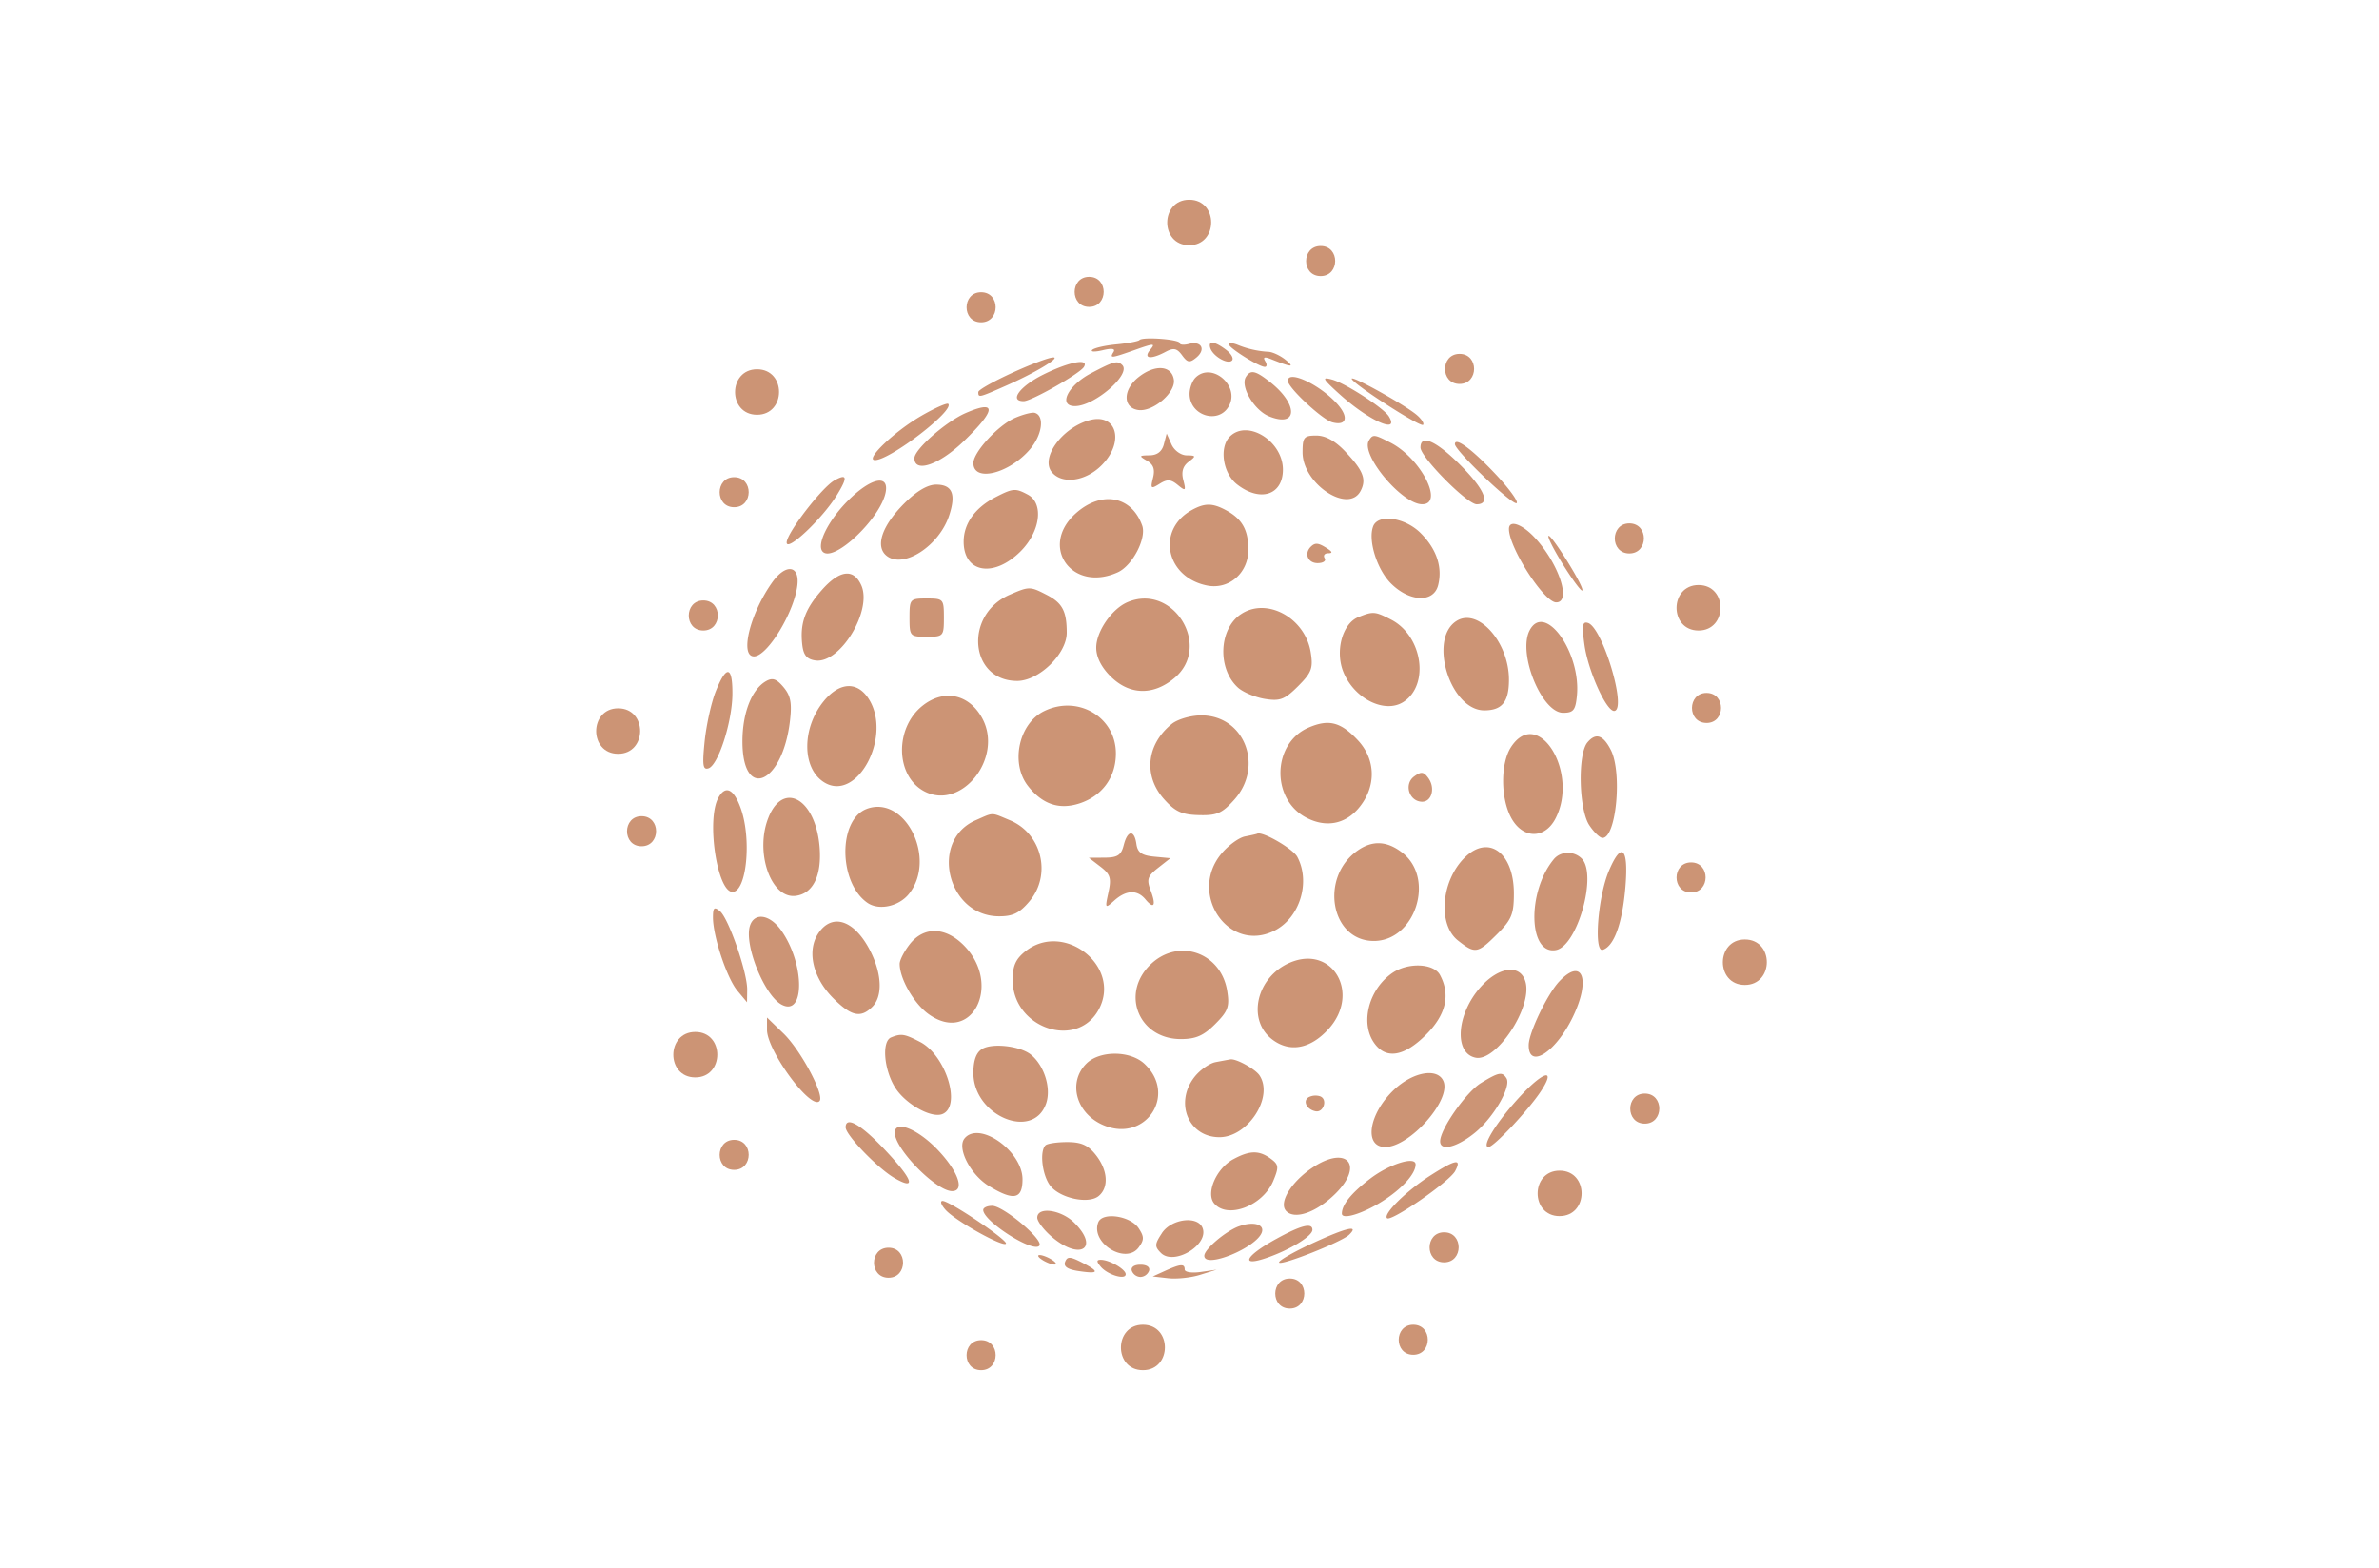 <svg width="88" height="58" fill="none" xmlns="http://www.w3.org/2000/svg"><path fill-rule="evenodd" clip-rule="evenodd" d="M42.15 12.58c-.048.048-.434.12-.858.161-.424.04-.826.134-.893.206-.067.073.11.077.393.009.338-.081.475-.059.398.065-.151.245-.104.24.813-.083.685-.242.746-.242.546 0-.277.333.017.373.572.076.292-.156.415-.13.605.13.2.274.283.287.528.084.362-.3.188-.625-.272-.505-.188.05-.343.036-.343-.03 0-.138-1.36-.241-1.49-.113Zm2.621.3c.102.304.644.614.8.458.073-.073-.026-.251-.218-.397-.428-.323-.678-.35-.582-.062Zm.686-.14c0 .133 1.115.831 1.328.832.081 0 .088-.095.016-.211-.092-.15-.028-.171.217-.074.763.305.888.312.54.028-.194-.157-.48-.293-.636-.3a3.534 3.534 0 0 1-1.147-.26c-.175-.07-.318-.078-.318-.016Zm-6.907.595c-.948.338-2.362 1.038-2.362 1.17 0 .213.015.21 1.011-.23 1.452-.641 2.436-1.325 1.351-.94Zm.036.526c-.864.43-1.27.985-.717.98.286-.001 2.07-1.016 2.224-1.264.208-.336-.547-.194-1.507.284Zm1.765-.048c-.856.452-1.225 1.212-.587 1.211.727-.001 2.086-1.181 1.749-1.518-.178-.178-.304-.145-1.162.307Zm1.769.136c-.587.46-.594 1.137-.015 1.22.539.077 1.385-.642 1.317-1.118-.076-.533-.693-.581-1.302-.102Zm2.101.023c-.12.12-.218.39-.218.6 0 .814 1.085 1.142 1.46.44.404-.752-.648-1.633-1.242-1.04Zm1.865-.025c-.214.347.3 1.224.85 1.452 1.072.443 1.101-.436.042-1.267-.54-.426-.72-.463-.892-.185Zm1.552.14c0 .252 1.273 1.44 1.648 1.538.545.143.616-.216.143-.721-.658-.704-1.79-1.22-1.79-.817Zm1.909.492c1.075.977 2.248 1.505 1.826.823-.191-.308-1.605-1.224-2.1-1.359-.393-.107-.357-.036.273.536Zm.454-.567c0 .163 2.54 1.805 2.639 1.705.049-.049-.054-.212-.23-.362-.43-.37-2.41-1.472-2.41-1.343Zm-15.91 1.366c-.994.57-2.12 1.644-1.725 1.644.556 0 2.95-1.838 2.71-2.08-.046-.045-.49.15-.986.436Zm1.628-.096c-.728.317-1.894 1.343-1.894 1.668 0 .562.913.25 1.818-.621 1.21-1.165 1.238-1.552.076-1.047Zm1.823.18c-.62.27-1.536 1.265-1.536 1.67 0 .722 1.334.39 2.103-.522.447-.531.536-1.231.169-1.336-.1-.029-.431.056-.736.188Zm2.731.09c-1.009.296-1.794 1.4-1.364 1.918.381.458 1.243.34 1.836-.253.873-.871.562-1.967-.472-1.664Zm5.22.598c-.401.401-.26 1.356.261 1.766.856.673 1.702.403 1.702-.543 0-1.055-1.312-1.872-1.963-1.223Zm-2.442.29c-.07.266-.247.402-.53.405-.39.006-.398.023-.093.2.239.138.302.318.223.634-.1.4-.078.42.242.22.284-.177.416-.169.672.041.291.239.31.223.206-.179-.078-.302-.017-.514.195-.675.285-.215.279-.235-.072-.24-.213-.003-.46-.181-.56-.406l-.178-.4-.105.4Zm5.132.295c0 1.169 1.701 2.293 2.15 1.421.22-.427.093-.75-.572-1.452-.372-.393-.729-.59-1.068-.59-.46 0-.51.062-.51.621Zm2.455-.441c-.32.518 1.216 2.361 1.97 2.361.82 0-.05-1.7-1.166-2.275-.61-.315-.659-.32-.804-.086Zm1.907.262c0 .356 1.726 2.1 2.079 2.1.525 0 .291-.556-.616-1.462-.892-.89-1.463-1.14-1.463-.638Zm1.273-.125c0 .242 2.161 2.304 2.285 2.18.063-.062-.279-.534-.76-1.047-.87-.928-1.525-1.416-1.525-1.133Zm-22.953 1.342c-.465.26-1.766 1.952-1.766 2.297 0 .363 1.305-.865 1.85-1.742.416-.67.393-.822-.085-.555Zm.51.74c-.74.738-1.19 1.65-.94 1.9.41.41 2.157-1.25 2.328-2.214.119-.667-.56-.514-1.388.314Zm2.077.109c-.845.844-1.096 1.619-.635 1.956.63.459 1.923-.39 2.291-1.503.264-.797.117-1.146-.481-1.146-.316 0-.72.239-1.175.693Zm3.372-.229c-.748.384-1.173.973-1.178 1.633-.008 1.168 1.11 1.365 2.105.372.735-.735.868-1.778.266-2.1-.458-.244-.546-.237-1.193.095Zm2.971.597c-1.373 1.225-.141 2.953 1.555 2.181.54-.246 1.067-1.257.9-1.728-.392-1.097-1.503-1.303-2.455-.453Zm4.299-.125c-1.33.726-.978 2.49.557 2.797.814.162 1.535-.47 1.527-1.341-.006-.732-.238-1.132-.845-1.455-.487-.258-.767-.259-1.24-.001Zm6.7.608c-.198.513.14 1.595.66 2.114.69.688 1.579.72 1.744.063.168-.668-.058-1.34-.648-1.929-.582-.581-1.575-.721-1.757-.248Zm5.023.096c0 .695 1.3 2.716 1.748 2.716.577 0 .092-1.449-.803-2.405-.47-.502-.945-.659-.945-.311Zm1.458.274c-.002.105.28.636.628 1.18.347.545.631.909.632.809 0-.247-1.255-2.228-1.26-1.989Zm-8.789.385c-.253.253-.106.605.253.605.206 0 .324-.081.262-.181-.062-.1-.005-.183.126-.184.173-.002.163-.051-.035-.18-.325-.209-.444-.221-.606-.06ZM28.568 21.54c-.822 1.153-1.215 2.743-.678 2.743.496 0 1.498-1.647 1.606-2.641.08-.737-.434-.794-.928-.102Zm1.825.296c-.62.705-.807 1.231-.717 2.017.044.386.17.536.486.581.914.13 2.12-1.856 1.694-2.788-.286-.627-.804-.56-1.463.19Zm6.954.167c-1.698.738-1.484 3.188.279 3.188.805 0 1.833-1 1.833-1.783 0-.796-.162-1.102-.74-1.4-.616-.319-.65-.319-1.372-.005Zm-3.704.846c0 .688.018.708.636.708s.636-.02.636-.708-.018-.708-.636-.708-.636.02-.636.708Zm8.068-.573c-.582.245-1.161 1.084-1.161 1.683 0 .348.184.718.53 1.064.697.695 1.581.718 2.364.06 1.399-1.175-.047-3.518-1.733-2.807Zm4.169.461c-.8.56-.846 2.015-.085 2.703.19.17.637.358.994.416.56.09.73.025 1.227-.47.5-.5.562-.663.469-1.248-.206-1.293-1.65-2.069-2.605-1.4Zm4.366.093c-.596.24-.871 1.271-.546 2.05.414.989 1.543 1.536 2.227 1.08.962-.642.685-2.44-.466-3.035-.6-.31-.668-.315-1.215-.095Zm3.629.144c-1.05.666-.229 3.306 1.029 3.306.66 0 .913-.316.913-1.135 0-1.395-1.146-2.677-1.942-2.171Zm2.702.356c-.437.86.454 3.04 1.243 3.04.382 0 .46-.096.511-.635.154-1.62-1.205-3.484-1.754-2.405Zm2.032.52c.135.983.832 2.515 1.116 2.45.451-.1-.448-3.079-.982-3.253-.207-.068-.233.087-.134.803Zm-32.13 1.718c-.163.407-.348 1.235-.412 1.84-.093.898-.068 1.084.14 1.017.36-.115.875-1.709.885-2.735.01-1.058-.22-1.104-.613-.122Zm1.848-.363c-.525.305-.864 1.178-.864 2.223 0 2.218 1.48 1.585 1.757-.75.079-.669.028-.94-.237-1.256-.264-.313-.409-.361-.656-.217Zm2.167.707c-.831.987-.846 2.483-.03 3.017 1.227.803 2.57-1.701 1.659-3.09-.416-.635-1.057-.605-1.63.073Zm3.641.189c-1.055.828-1.017 2.62.066 3.18 1.37.707 2.915-1.24 2.139-2.696-.483-.904-1.411-1.108-2.205-.484Zm4.492.205c-.944.457-1.262 1.934-.598 2.776.534.678 1.156.886 1.908.639.836-.276 1.34-.97 1.34-1.846 0-1.346-1.4-2.175-2.65-1.569Zm4.716.477c-.936.757-1.055 1.922-.284 2.783.412.461.658.574 1.29.59.663.018.858-.067 1.307-.57 1.113-1.243.37-3.13-1.23-3.12-.383.001-.87.144-1.083.317Zm5.06.135c-1.338.577-1.397 2.633-.095 3.325.724.385 1.44.258 1.95-.347.656-.78.644-1.791-.03-2.51-.635-.678-1.076-.791-1.824-.468Zm7.493.716c-.387.59-.393 1.858-.011 2.594.418.809 1.249.836 1.654.054.883-1.705-.646-4.168-1.643-2.648Zm2.822-.166c-.362.436-.317 2.47.068 3.057.171.26.393.474.493.474.507 0 .734-2.416.307-3.253-.286-.56-.56-.648-.868-.278Zm-6.409 1.258c-.376.275-.198.9.267.934.379.029.533-.502.256-.88-.171-.234-.263-.244-.523-.054Zm-25.742.798c-.44.82-.037 3.472.528 3.472.518 0 .713-1.924.313-3.072-.26-.745-.576-.895-.841-.4Zm1.87.694c-.532 1.269.064 3.032.987 2.925.65-.076.98-.748.892-1.816-.146-1.756-1.32-2.448-1.88-1.109Zm3.626-.293c-1.068.394-1.052 2.73.024 3.476.427.296 1.172.132 1.543-.34 1.028-1.304-.148-3.66-1.567-3.137Zm4.03.42c-1.725.75-1.056 3.542.85 3.554.524.003.767-.116 1.137-.554.826-.98.46-2.504-.717-2.996-.725-.302-.587-.302-1.27-.004Zm5.472.926c-.091.366-.228.455-.7.458l-.588.004.43.33c.364.28.409.425.295.949-.131.604-.126.611.22.301.438-.39.846-.405 1.149-.04.317.382.405.228.19-.336-.153-.402-.112-.524.277-.83l.456-.358-.6-.057c-.462-.045-.613-.152-.658-.466-.077-.544-.329-.52-.47.045Zm4.489-.326c-.222.043-.61.323-.863.624-1.262 1.498.264 3.723 1.96 2.857.932-.476 1.336-1.794.836-2.728-.16-.298-1.285-.95-1.48-.856-.027.014-.231.06-.453.103Zm4.168.519c-1.42.993-1.001 3.347.597 3.347 1.528 0 2.277-2.303 1.06-3.26-.566-.443-1.107-.472-1.657-.087Zm3.952.268c-.87.868-.995 2.473-.24 3.065.632.498.723.483 1.447-.24.534-.534.618-.738.618-1.503 0-1.517-.944-2.201-1.825-1.322Zm3.305.052c-1 1.203-.946 3.553.077 3.364.793-.147 1.538-2.8.951-3.387-.288-.288-.779-.277-1.028.023Zm2.032.44c-.406.964-.563 3.026-.222 2.915.42-.137.724-.983.836-2.327.123-1.457-.142-1.71-.614-.588Zm-33.138 1.715c0 .702.515 2.247.904 2.714l.356.426.006-.463c.008-.635-.687-2.64-1.006-2.905-.214-.177-.26-.136-.26.228Zm1.368.312c-.222.699.53 2.574 1.17 2.915.872.467.86-1.521-.017-2.75-.42-.59-.992-.672-1.153-.165Zm2.523.287c-.426.65-.195 1.64.558 2.392.668.668 1.018.745 1.445.318.39-.39.358-1.22-.079-2.075-.582-1.141-1.412-1.415-1.924-.635Zm3.392.388c-.207.263-.377.592-.377.732 0 .554.535 1.48 1.078 1.866 1.599 1.137 2.73-1.116 1.286-2.56-.68-.679-1.47-.694-1.987-.038Zm4.283.26c-.367.29-.48.538-.48 1.066 0 1.796 2.405 2.599 3.199 1.067.82-1.584-1.3-3.246-2.72-2.132Zm4.596.518c-1.086 1.084-.395 2.737 1.143 2.737.556 0 .84-.124 1.27-.553.478-.478.54-.644.447-1.225-.23-1.445-1.834-1.983-2.86-.959Zm5.172-.087c-1.224.53-1.591 2.095-.663 2.825.646.507 1.42.372 2.094-.367 1.21-1.326.152-3.142-1.431-2.458Zm3.787.385c-.865.605-1.184 1.84-.665 2.58.434.619 1.103.514 1.92-.301.74-.74.912-1.475.517-2.212-.233-.435-1.193-.472-1.772-.067Zm3.26.53c-.882 1.002-.975 2.44-.168 2.598.764.15 2.086-1.84 1.849-2.784-.174-.694-.987-.604-1.68.185Zm2.924-.224c-.439.466-1.124 1.891-1.13 2.349-.012.919.994.283 1.63-1.03.676-1.393.358-2.232-.5-1.319Zm-29.306 1.79c0 .774 1.612 2.968 1.94 2.64.205-.204-.686-1.88-1.33-2.504l-.61-.59v.453Zm4.59.282c-.348.14-.27 1.17.14 1.84.372.61 1.334 1.158 1.752.998.724-.278.14-2.176-.823-2.673-.576-.298-.695-.316-1.07-.165Zm3.362.43c-.213.13-.318.421-.318.886 0 1.584 2.208 2.511 2.69 1.13.195-.56-.062-1.395-.556-1.804-.393-.326-1.432-.447-1.816-.213Zm3.862.538c-.702.702-.377 1.858.642 2.283 1.554.649 2.73-1.136 1.503-2.278-.53-.492-1.655-.494-2.145-.005Zm4.775-.053c-.223.043-.57.287-.773.544-.753.956-.227 2.232.92 2.232 1.054 0 2.018-1.486 1.482-2.287-.159-.238-.866-.627-1.076-.592-.081.013-.33.06-.553.102Zm6.61 1.016c-.942.888-1.135 2.123-.33 2.123.9 0 2.43-1.715 2.159-2.42-.2-.522-1.117-.373-1.829.297Zm3.215-.247c-.548.334-1.514 1.71-1.514 2.16 0 .38.632.22 1.299-.328.689-.568 1.342-1.702 1.154-2.005-.155-.25-.281-.228-.939.173Zm1.464.477c-.866.93-1.471 1.893-1.188 1.893.195 0 1.485-1.373 1.937-2.063.563-.858.115-.756-.749.17Zm-7.846.054c-.224.138-.063.456.262.517.297.056.452-.444.17-.552a.555.555 0 0 0-.432.035ZM31.28 41.706c0 .284 1.179 1.509 1.8 1.872.844.491.692.059-.372-1.065-.87-.92-1.428-1.234-1.428-.806Zm1.818.2c0 .601 1.53 2.16 2.12 2.16.485 0 .225-.738-.544-1.539-.736-.767-1.576-1.098-1.576-.621Zm2.582.21c-.294.354.213 1.343.906 1.765.91.554 1.237.487 1.237-.25 0-1.046-1.596-2.175-2.143-1.516Zm2.992.257c-.218.217-.128 1.06.156 1.465.339.482 1.429.728 1.814.408.381-.315.337-.955-.106-1.516-.287-.365-.538-.478-1.06-.478-.376 0-.738.054-.804.12Zm6.946.514c-.626.34-1.022 1.254-.706 1.634.492.591 1.804.092 2.187-.833.215-.517.204-.604-.1-.826-.425-.31-.775-.304-1.38.025Zm2.926.314c-.795.535-1.26 1.311-.962 1.608.326.326 1.13.036 1.826-.658 1.066-1.065.399-1.8-.864-.95Zm2.142.403c-.699.532-1.049.965-1.049 1.294 0 .24.77.005 1.497-.456.729-.462 1.23-1.016 1.23-1.362 0-.319-.97-.016-1.678.524Zm2.213-.108c-.879.565-1.745 1.42-1.592 1.572.146.146 2.31-1.351 2.52-1.744.256-.479.017-.434-.928.172Zm-17.917 1.27c.361.399 2.1 1.372 2.227 1.246.107-.107-2.077-1.582-2.343-1.582-.104 0-.052.151.116.336Zm1.387-.005c0 .427 1.891 1.624 2.081 1.317.14-.227-1.34-1.467-1.75-1.467-.182 0-.33.068-.33.15Zm2 .288c0 .14.251.467.559.726 1.036.87 1.75.399.812-.537-.487-.486-1.371-.608-1.371-.19Zm2.256.172c-.294.767 1.019 1.579 1.497.926.205-.28.204-.394-.003-.708-.305-.46-1.342-.612-1.494-.218Zm2.355.4c-.27.41-.274.495-.036.733.481.48 1.78-.298 1.54-.924-.18-.466-1.155-.342-1.505.19Zm2.84-.25c-.495.185-1.272.848-1.272 1.087 0 .496 1.941-.298 2.13-.872.098-.3-.336-.408-.857-.214Zm1.376.47c-1.154.637-1.341 1.048-.312.685.855-.3 1.663-.8 1.663-1.028 0-.277-.423-.17-1.35.343Zm1.367.148c-.74.342-1.3.667-1.246.722.11.109 2.307-.764 2.58-1.024.407-.387-.083-.276-1.334.302Zm-10.013.619c.15.097.355.176.455.176.1 0 .059-.08-.091-.176-.15-.097-.355-.176-.455-.176-.1 0-.059.08.091.176Zm.849.076c-.066.17.088.277.482.337.77.118.814.034.158-.305-.453-.234-.56-.24-.64-.032Zm1.316.177c.25.3.925.506.925.28 0-.183-.603-.533-.919-.533-.164 0-.165.06-.006.253Zm1.152.155a.357.357 0 0 0 .318.227.358.358 0 0 0 .319-.227c.045-.135-.084-.227-.319-.227-.234 0-.363.092-.318.227Zm1.227.002-.454.206.572.065c.314.036.846-.02 1.181-.126l.61-.19-.591.085c-.325.047-.59.006-.59-.092 0-.22-.15-.21-.728.052Z" fill="#CC9475"/><path d="M40.288 11.353c.714 0 .72-1.112 0-1.112-.713 0-.719 1.112 0 1.112ZM53.99 14.204c.713 0 .72-1.112 0-1.112-.714 0-.72 1.112 0 1.112ZM27.157 43.28c.714 0 .72-1.111 0-1.111-.713 0-.719 1.111 0 1.111ZM27.157 18.765c.714 0 .72-1.112 0-1.112-.713 0-.719 1.112 0 1.112ZM62.554 33.018c.713 0 .719-1.112 0-1.112-.714 0-.72 1.112 0 1.112ZM47.71 48.412c.713 0 .72-1.112 0-1.112-.714 0-.72 1.112 0 1.112ZM48.852 10.213c.713 0 .72-1.112 0-1.112-.714 0-.72 1.112 0 1.112ZM52.277 50.122c.714 0 .72-1.112 0-1.112-.714 0-.72 1.112 0 1.112ZM23.732 31.308c.714 0 .72-1.112 0-1.112-.713 0-.72 1.112 0 1.112ZM26.015 23.326c.714 0 .72-1.112 0-1.112-.713 0-.719 1.112 0 1.112ZM60.84 41.57c.714 0 .72-1.112 0-1.112-.713 0-.719 1.112 0 1.112ZM60.27 20.475c.714 0 .72-1.112 0-1.112-.714 0-.72 1.112 0 1.112ZM36.292 11.923c.713 0 .72-1.112 0-1.112-.714 0-.72 1.112 0 1.112ZM32.867 47.271c.713 0 .719-1.111 0-1.111-.714 0-.72 1.111 0 1.111ZM63.124 26.747c.714 0 .72-1.112 0-1.112-.713 0-.72 1.111 0 1.111ZM36.292 50.692c.713 0 .72-1.112 0-1.112-.714 0-.72 1.112 0 1.112ZM53.419 46.701c.714 0 .72-1.111 0-1.111-.714 0-.72 1.111 0 1.111ZM43.99 9.072c1.079 0 1.087-1.682 0-1.682-1.08 0-1.09 1.682 0 1.682ZM42.277 50.692c1.08 0 1.088-1.682 0-1.682-1.08 0-1.089 1.682 0 1.682ZM62.83 23.326c1.079 0 1.087-1.682 0-1.682-1.08 0-1.09 1.682 0 1.682ZM64.542 36.439c1.08 0 1.088-1.682 0-1.682-1.08 0-1.089 1.682 0 1.682ZM22.866 27.887c1.08 0 1.088-1.682 0-1.682-1.08 0-1.088 1.682 0 1.682ZM25.72 39.86c1.08 0 1.088-1.682 0-1.682-1.08 0-1.088 1.682 0 1.682ZM28.004 15.344c1.08 0 1.088-1.682 0-1.682-1.08 0-1.088 1.682 0 1.682ZM57.691 44.99c1.08 0 1.088-1.681 0-1.681-1.08 0-1.088 1.682 0 1.682Z" fill="#CC9475"/></svg>